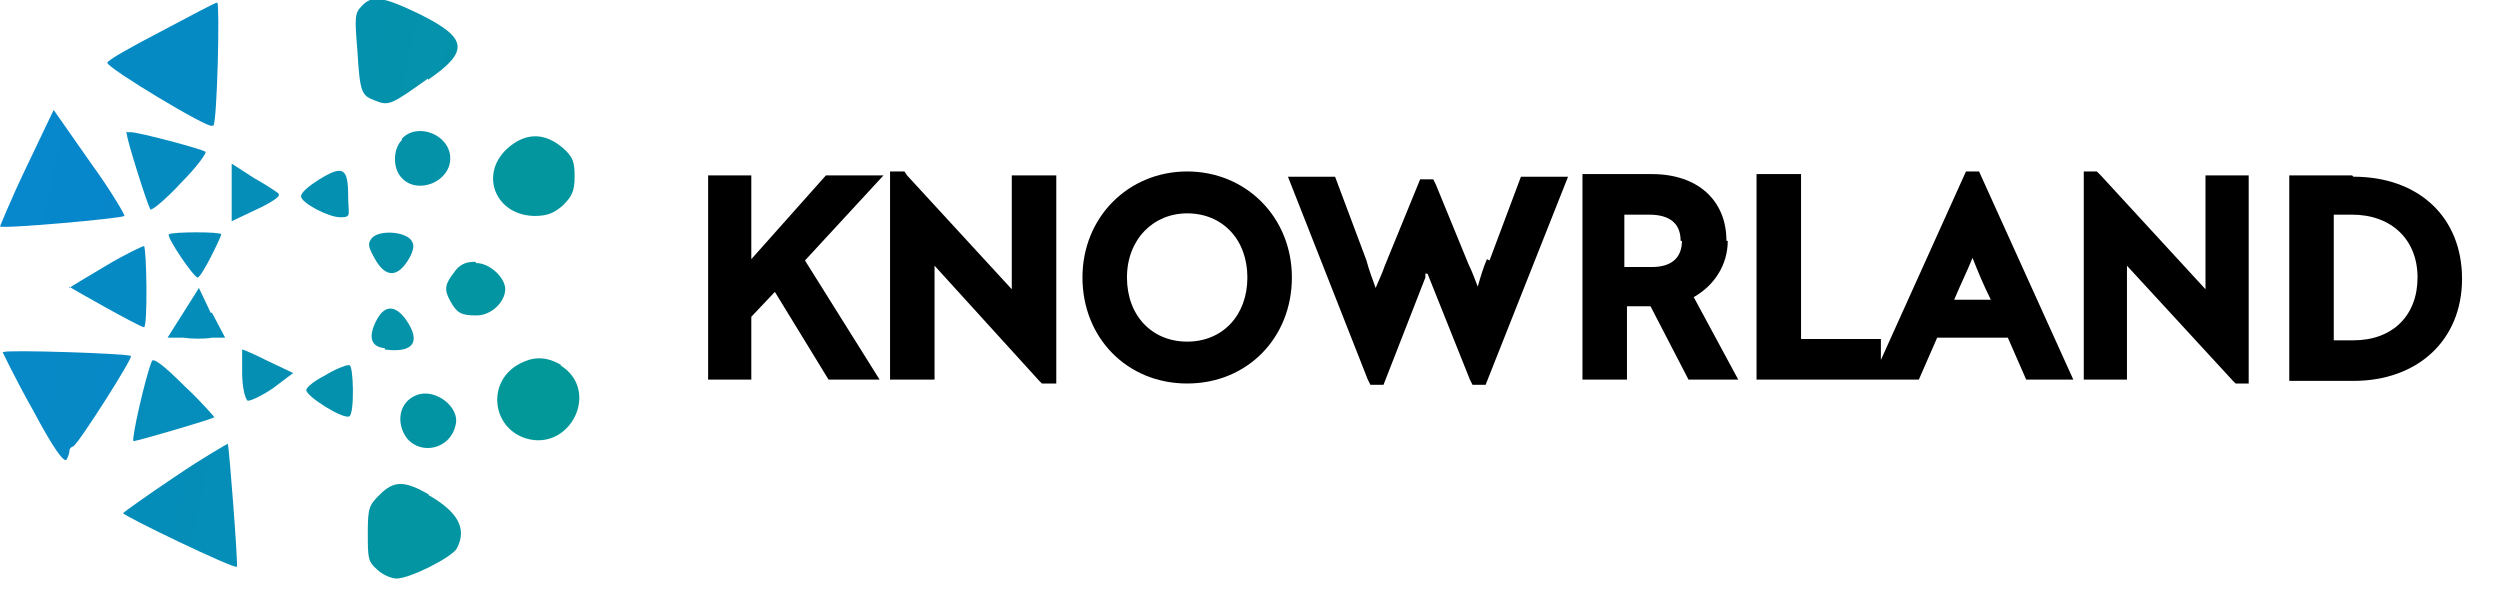 <?xml version="1.0" encoding="UTF-8"?>
<svg xmlns="http://www.w3.org/2000/svg" xmlns:xlink="http://www.w3.org/1999/xlink" version="1.1" viewBox="0 0 191 45">
  <defs>
    <style>
      .cls-1 {
        fill: url(#linear-gradient-8);
      }

      .cls-2 {
        fill: url(#linear-gradient-7);
      }

      .cls-3 {
        fill: url(#linear-gradient-5);
      }

      .cls-4 {
        fill: url(#linear-gradient-6);
      }

      .cls-5 {
        fill: url(#linear-gradient-9);
      }

      .cls-6 {
        fill: url(#linear-gradient-4);
      }

      .cls-7 {
        fill: url(#linear-gradient-3);
      }

      .cls-8 {
        fill: url(#linear-gradient-2);
      }

      .cls-9 {
        fill: url(#linear-gradient);
      }

      .cls-10 {
        fill: url(#linear-gradient-10);
      }

      .cls-11 {
        fill: url(#linear-gradient-11);
      }

      .cls-12 {
        fill: url(#linear-gradient-12);
      }

      .cls-13 {
        fill: url(#linear-gradient-13);
      }

      .cls-14 {
        fill: url(#linear-gradient-19);
      }

      .cls-15 {
        fill: url(#linear-gradient-14);
      }

      .cls-16 {
        fill: url(#linear-gradient-21);
      }

      .cls-17 {
        fill: url(#linear-gradient-20);
      }

      .cls-18 {
        fill: url(#linear-gradient-22);
      }

      .cls-19 {
        fill: url(#linear-gradient-15);
      }

      .cls-20 {
        fill: url(#linear-gradient-16);
      }

      .cls-21 {
        fill: url(#linear-gradient-17);
      }

      .cls-22 {
        fill: url(#linear-gradient-18);
      }
    </style>
    <linearGradient id="linear-gradient" x1="-178.7" y1="88" x2="241.1" y2="-4.9" gradientTransform="translate(0 46) scale(1 -1)" gradientUnits="userSpaceOnUse">
      <stop offset="0" stop-color="#0884d5"/>
      <stop offset="1" stop-color="#009f83"/>
    </linearGradient>
    <linearGradient id="linear-gradient-2" x1="-69.3" y1="61.5" x2="313.3" y2="-29.7" gradientTransform="translate(0 46) scale(1 -1)" gradientUnits="userSpaceOnUse">
      <stop offset="0" stop-color="#0884d5"/>
      <stop offset="1" stop-color="#009f83"/>
    </linearGradient>
    <linearGradient id="linear-gradient-3" x1="-36" y1="40.8" x2="309.9" y2="-28.8" gradientTransform="translate(0 46) scale(1 -1)" gradientUnits="userSpaceOnUse">
      <stop offset="0" stop-color="#0884d5"/>
      <stop offset="1" stop-color="#009f83"/>
    </linearGradient>
    <linearGradient id="linear-gradient-4" x1="-125.4" y1="61.5" x2="416.3" y2="-52.3" gradientTransform="translate(0 46) scale(1 -1)" gradientUnits="userSpaceOnUse">
      <stop offset="0" stop-color="#0884d5"/>
      <stop offset="1" stop-color="#009f83"/>
    </linearGradient>
    <linearGradient id="linear-gradient-5" x1="-384.4" y1="122.1" x2="393.7" y2="-42.8" gradientTransform="translate(0 46) scale(1 -1)" gradientUnits="userSpaceOnUse">
      <stop offset="0" stop-color="#0884d5"/>
      <stop offset="1" stop-color="#009f83"/>
    </linearGradient>
    <linearGradient id="linear-gradient-6" x1="-310.2" y1="106.9" x2="213.6" y2="-4.1" gradientTransform="translate(0 46) scale(1 -1)" gradientUnits="userSpaceOnUse">
      <stop offset="0" stop-color="#0884d5"/>
      <stop offset="1" stop-color="#009f83"/>
    </linearGradient>
    <linearGradient id="linear-gradient-7" x1="-300" y1="113.7" x2="580.6" y2="-114.6" gradientTransform="translate(0 46) scale(1 -1)" gradientUnits="userSpaceOnUse">
      <stop offset="0" stop-color="#0884d5"/>
      <stop offset="1" stop-color="#009f83"/>
    </linearGradient>
    <linearGradient id="linear-gradient-8" x1="-376.5" y1="116.3" x2="539.8" y2="-77.4" gradientTransform="translate(0 46) scale(1 -1)" gradientUnits="userSpaceOnUse">
      <stop offset="0" stop-color="#0884d5"/>
      <stop offset="1" stop-color="#009f83"/>
    </linearGradient>
    <linearGradient id="linear-gradient-9" x1="-244" y1="75.5" x2="588.4" y2="-81.5" gradientTransform="translate(0 46) scale(1 -1)" gradientUnits="userSpaceOnUse">
      <stop offset="0" stop-color="#0884d5"/>
      <stop offset="1" stop-color="#009f83"/>
    </linearGradient>
    <linearGradient id="linear-gradient-10" x1="-478.6" y1="127.7" x2="496.7" y2="-66" gradientTransform="translate(0 46) scale(1 -1)" gradientUnits="userSpaceOnUse">
      <stop offset="0" stop-color="#0884d5"/>
      <stop offset="1" stop-color="#009f83"/>
    </linearGradient>
    <linearGradient id="linear-gradient-11" x1="-111.4" y1="52" x2="440.9" y2="-73.6" gradientTransform="translate(0 46) scale(1 -1)" gradientUnits="userSpaceOnUse">
      <stop offset="0" stop-color="#0884d5"/>
      <stop offset="1" stop-color="#009f83"/>
    </linearGradient>
    <linearGradient id="linear-gradient-12" x1="-425.8" y1="114.9" x2="314.7" y2="-31" gradientTransform="translate(0 46) scale(1 -1)" gradientUnits="userSpaceOnUse">
      <stop offset="0" stop-color="#0884d5"/>
      <stop offset="1" stop-color="#009f83"/>
    </linearGradient>
    <linearGradient id="linear-gradient-13" x1="-229.7" y1="68.7" x2="524.9" y2="-75.5" gradientTransform="translate(0 46) scale(1 -1)" gradientUnits="userSpaceOnUse">
      <stop offset="0" stop-color="#0884d5"/>
      <stop offset="1" stop-color="#009f83"/>
    </linearGradient>
    <linearGradient id="linear-gradient-14" x1="-522.9" y1="137.7" x2="498.6" y2="-78.3" gradientTransform="translate(0 46) scale(1 -1)" gradientUnits="userSpaceOnUse">
      <stop offset="0" stop-color="#0884d5"/>
      <stop offset="1" stop-color="#009f83"/>
    </linearGradient>
    <linearGradient id="linear-gradient-15" x1="-56.3" y1="26.4" x2="283" y2="-35.2" gradientTransform="translate(0 46) scale(1 -1)" gradientUnits="userSpaceOnUse">
      <stop offset="0" stop-color="#0884d5"/>
      <stop offset="1" stop-color="#009f83"/>
    </linearGradient>
    <linearGradient id="linear-gradient-16" x1="-330.5" y1="92.8" x2="508.2" y2="-88.6" gradientTransform="translate(0 46) scale(1 -1)" gradientUnits="userSpaceOnUse">
      <stop offset="0" stop-color="#0884d5"/>
      <stop offset="1" stop-color="#009f83"/>
    </linearGradient>
    <linearGradient id="linear-gradient-17" x1="-155.5" y1="51" x2="373.8" y2="-62.4" gradientTransform="translate(0 46) scale(1 -1)" gradientUnits="userSpaceOnUse">
      <stop offset="0" stop-color="#0884d5"/>
      <stop offset="1" stop-color="#009f83"/>
    </linearGradient>
    <linearGradient id="linear-gradient-18" x1="-336.6" y1="95.7" x2="180.5" y2="-14.1" gradientTransform="translate(0 46) scale(1 -1)" gradientUnits="userSpaceOnUse">
      <stop offset="0" stop-color="#0884d5"/>
      <stop offset="1" stop-color="#009f83"/>
    </linearGradient>
    <linearGradient id="linear-gradient-19" x1="-416.7" y1="120.6" x2="489.4" y2="-93" gradientTransform="translate(0 46) scale(1 -1)" gradientUnits="userSpaceOnUse">
      <stop offset="0" stop-color="#0884d5"/>
      <stop offset="1" stop-color="#009f83"/>
    </linearGradient>
    <linearGradient id="linear-gradient-20" x1="-425.9" y1="109.2" x2="334.7" y2="-49.1" gradientTransform="translate(0 46) scale(1 -1)" gradientUnits="userSpaceOnUse">
      <stop offset="0" stop-color="#0884d5"/>
      <stop offset="1" stop-color="#009f83"/>
    </linearGradient>
    <linearGradient id="linear-gradient-21" x1="-115.8" y1="38.4" x2="256.9" y2="-48.2" gradientTransform="translate(0 46) scale(1 -1)" gradientUnits="userSpaceOnUse">
      <stop offset="0" stop-color="#0884d5"/>
      <stop offset="1" stop-color="#009f83"/>
    </linearGradient>
    <linearGradient id="linear-gradient-22" x1="-253.6" y1="67" x2="202.3" y2="-31.8" gradientTransform="translate(0 46) scale(1 -1)" gradientUnits="userSpaceOnUse">
      <stop offset="0" stop-color="#0884d5"/>
      <stop offset="1" stop-color="#009f83"/>
    </linearGradient>
  </defs>
  <!-- Generator: Adobe Illustrator 28.6.0, SVG Export Plug-In . SVG Version: 1.2.0 Build 709)  -->
  <g>
    <g id="Layer_1">
      <path class="cls-9" d="M32.7,6.1c3.2-2.2,3-3.2-.6-5-2.9-1.4-3.7-1.5-4.5-.6-.5.5-.5.9-.3,3.3.2,3.3.3,3.5,1.4,3.9,1,.4,1.2.3,4-1.7h0Z"/>
      <path class="cls-8" d="M16.3,9.6c.3-.3.5-9.4.3-9.4s-2,1-4.3,2.2c-2.3,1.2-4.1,2.2-4.1,2.4,0,.4,7.8,5.1,8,4.8h0Z"/>
      <path class="cls-7" d="M9.5,16.5c.1,0-1-1.9-2.6-4.1l-2.8-4-2.1,4.4C.8,15.3,0,17.3,0,17.3c.2.2,9.2-.6,9.5-.8h0Z"/>
      <path class="cls-6" d="M13.8,14c1.2-1.2,2-2.3,1.9-2.4-.2-.2-5.1-1.5-5.7-1.5s-.3,0-.3.2c0,.4,1.6,5.5,1.8,5.7.1.1,1.2-.8,2.3-2h0Z"/>
      <path class="cls-3" d="M30.7,10.7c-.7.7-.7,2.2,0,2.9,1.2,1.3,3.7.3,3.7-1.5s-2.5-2.8-3.7-1.5Z"/>
      <path class="cls-4" d="M40.8,16.5c1,0,1.5-.2,2.2-.8.7-.7.9-1.1.9-2.2s-.1-1.5-.9-2.2c-1.4-1.2-2.9-1.2-4.3.1-2.1,2-.8,5.1,2.2,5.1h0Z"/>
      <path class="cls-2" d="M21.3,14.8c-.1-.1-1-.7-1.9-1.2l-1.7-1.1v4.4l1.9-.9c1.1-.5,1.8-1,1.7-1.1Z"/>
      <path class="cls-1" d="M26.6,15c0-2.2-.4-2.4-2.2-1.3-.8.5-1.4,1-1.4,1.3,0,.5,2.1,1.6,3,1.6s.6-.2.6-1.6h0Z"/>
      <path class="cls-5" d="M12.9,17.9c-.2.2,1.9,3.3,2.2,3.3s1.8-3.1,1.8-3.3-3.7-.2-4,0Z"/>
      <path class="cls-10" d="M31.1,20c.4-.6.6-1.2.4-1.5-.3-.8-2.5-1-3.1-.3-.3.4-.3.6.2,1.5.8,1.5,1.7,1.5,2.5.3h0Z"/>
      <path class="cls-11" d="M5.3,21.9c-.1,0,5.4,3.1,5.7,3.1s.2-6.1,0-6.2c-.1,0-1.4.6-2.9,1.5-1.5.9-2.7,1.6-2.8,1.7Z"/>
      <path class="cls-12" d="M36.3,20c-.7,0-1.2.2-1.6.8-.7.9-.8,1.3-.3,2.2.5.9.8,1.1,2,1.1s2.2-1.1,2.2-2-1.2-2-2.2-2h0Z"/>
      <path class="cls-13" d="M16.1,23.9l-.9-1.9-1.2,1.9-1.2,1.9h1.2c.7.1,1.6.1,2.2,0h1c0,0-1-1.9-1-1.9h0Z"/>
      <path class="cls-15" d="M29.4,26.7c2.2.3,2.8-.6,1.6-2.3-.8-1.1-1.6-1.1-2.2,0-.7,1.3-.5,2.1.6,2.2h0Z"/>
      <path class="cls-19" d="M.2,26.9c0,0,1,2.1,2.3,4.4,1.6,3,2.4,4.1,2.6,3.8.1-.2.2-.5.2-.6,0-.1,0-.3.3-.4.4-.2,4.6-6.8,4.4-6.9-.2-.2-9.7-.5-9.7-.3Z"/>
      <path class="cls-20" d="M18.5,26.7s0,.8,0,1.8c0,1,.2,1.9.4,2.1.1.1,1-.3,1.9-.9l1.6-1.2-1.9-.9c-1-.5-1.9-.9-2-.9h0Z"/>
      <path class="cls-21" d="M16.4,31.9c0,0-.9-1.1-2.3-2.4-1.6-1.6-2.4-2.2-2.5-1.9-.5,1.2-1.6,6.1-1.4,6.1.3,0,6.1-1.7,6.1-1.8h0Z"/>
      <path class="cls-22" d="M42.9,27.9c-1.2-.7-2.2-.7-3.4,0-2.3,1.4-1.9,4.8.7,5.6,3.4,1,5.7-3.7,2.6-5.6Z"/>
      <path class="cls-14" d="M26.6,27.9c-.2,0-1,.3-1.8.8-.8.4-1.4.9-1.4,1.1,0,.5,2.9,2.3,3.3,2,.4-.3.3-3.9,0-3.9h0Z"/>
      <path class="cls-17" d="M34.8,32.5c.4-1.4-1.6-2.9-3-2.3-1.3.5-1.6,2.1-.7,3.3,1.1,1.3,3.3.8,3.7-1Z"/>
      <path class="cls-16" d="M13.4,36.4c-2.1,1.4-3.9,2.7-4,2.8,0,.2,8.5,4.3,8.7,4.1.1-.1-.6-9.3-.7-9.4,0,0-1.8,1-4,2.5Z"/>
      <path class="cls-18" d="M32.8,37.8c-1.9-1.1-2.7-1.1-3.8,0-.8.8-.9,1-.9,2.9s0,2.2.7,2.8c.4.4,1.1.7,1.5.7,1,0,4.2-1.6,4.6-2.3.8-1.5.1-2.8-2.2-4.1h0Z"/>
      <g>
        <polygon points="63.1 13.4 57.4 19.8 57.4 13.4 54.1 13.4 54.1 29 57.4 29 57.4 24.2 59.2 22.3 63.3 29 67.2 29 61.5 19.9 67.5 13.4 63.1 13.4"/>
        <polygon points="77.3 22.1 69.3 13.4 69.1 13.1 68 13.1 68 29 71.4 29 71.4 20.3 79.4 29.1 79.6 29.3 80.7 29.3 80.7 13.4 77.3 13.4 77.3 22.1"/>
        <path d="M90.7,13.1c-4.5,0-8,3.5-8,8.1s3.4,8.1,8,8.1,8-3.5,8-8.1-3.5-8.1-8-8.1ZM90.7,16.3c2.7,0,4.6,2,4.6,4.9s-1.9,4.9-4.6,4.9-4.6-2-4.6-4.9,2-4.9,4.6-4.9Z"/>
        <path d="M113.6,19.8c-.3.7-.5,1.4-.7,2.1-.2-.5-.4-1.1-.7-1.7l-2.5-6.1-.2-.4h-1l-2.7,6.6c-.2.6-.5,1.2-.7,1.7-.2-.6-.5-1.3-.7-2.1l-2.4-6.4h-3.6l6.1,15.5.2.4h1l3.2-8.2v-.3c.1,0,.2,0,.2.1l3.2,8,.2.4h1l6.3-15.9h-3.6l-2.4,6.4Z"/>
        <path d="M131.9,18.4c0-3.1-2.2-5.1-5.7-5.1h-5.3v15.7h3.4v-5.6h1.8l2.9,5.6h3.8l-3.4-6.3c1.6-.9,2.6-2.5,2.6-4.3ZM128.5,18.4c0,1.3-.8,2-2.3,2h-2.1v-4h1.9c1.6,0,2.4.7,2.4,2Z"/>
        <path d="M143.5,29h3.1l1.4-3.2h5.4l1.4,3.2h3.6l-7.2-15.9h-1l-6.5,14.4v-1.6h-6.1v-12.6h-3.4v15.7h9.3ZM152,22.9h-2.7c.5-1.2,1-2.2,1.4-3.2.4,1,.8,2,1.4,3.2Z"/>
        <polygon points="168.5 22.1 160.5 13.4 160.2 13.1 159.2 13.1 159.2 29 162.5 29 162.5 20.3 170.6 29.1 170.8 29.3 171.8 29.3 171.8 13.4 168.5 13.4 168.5 22.1"/>
        <path d="M179.7,13.4h-4.8v15.7h4.9c4.9,0,8.3-3.1,8.3-7.8s-3.3-7.8-8.3-7.8ZM184.7,21.2c0,2.9-1.9,4.8-4.9,4.8h-1.5v-9.6h1.4c3,0,5,1.9,5,4.8Z"/>
      </g>
    </g>
  </g>
</svg>